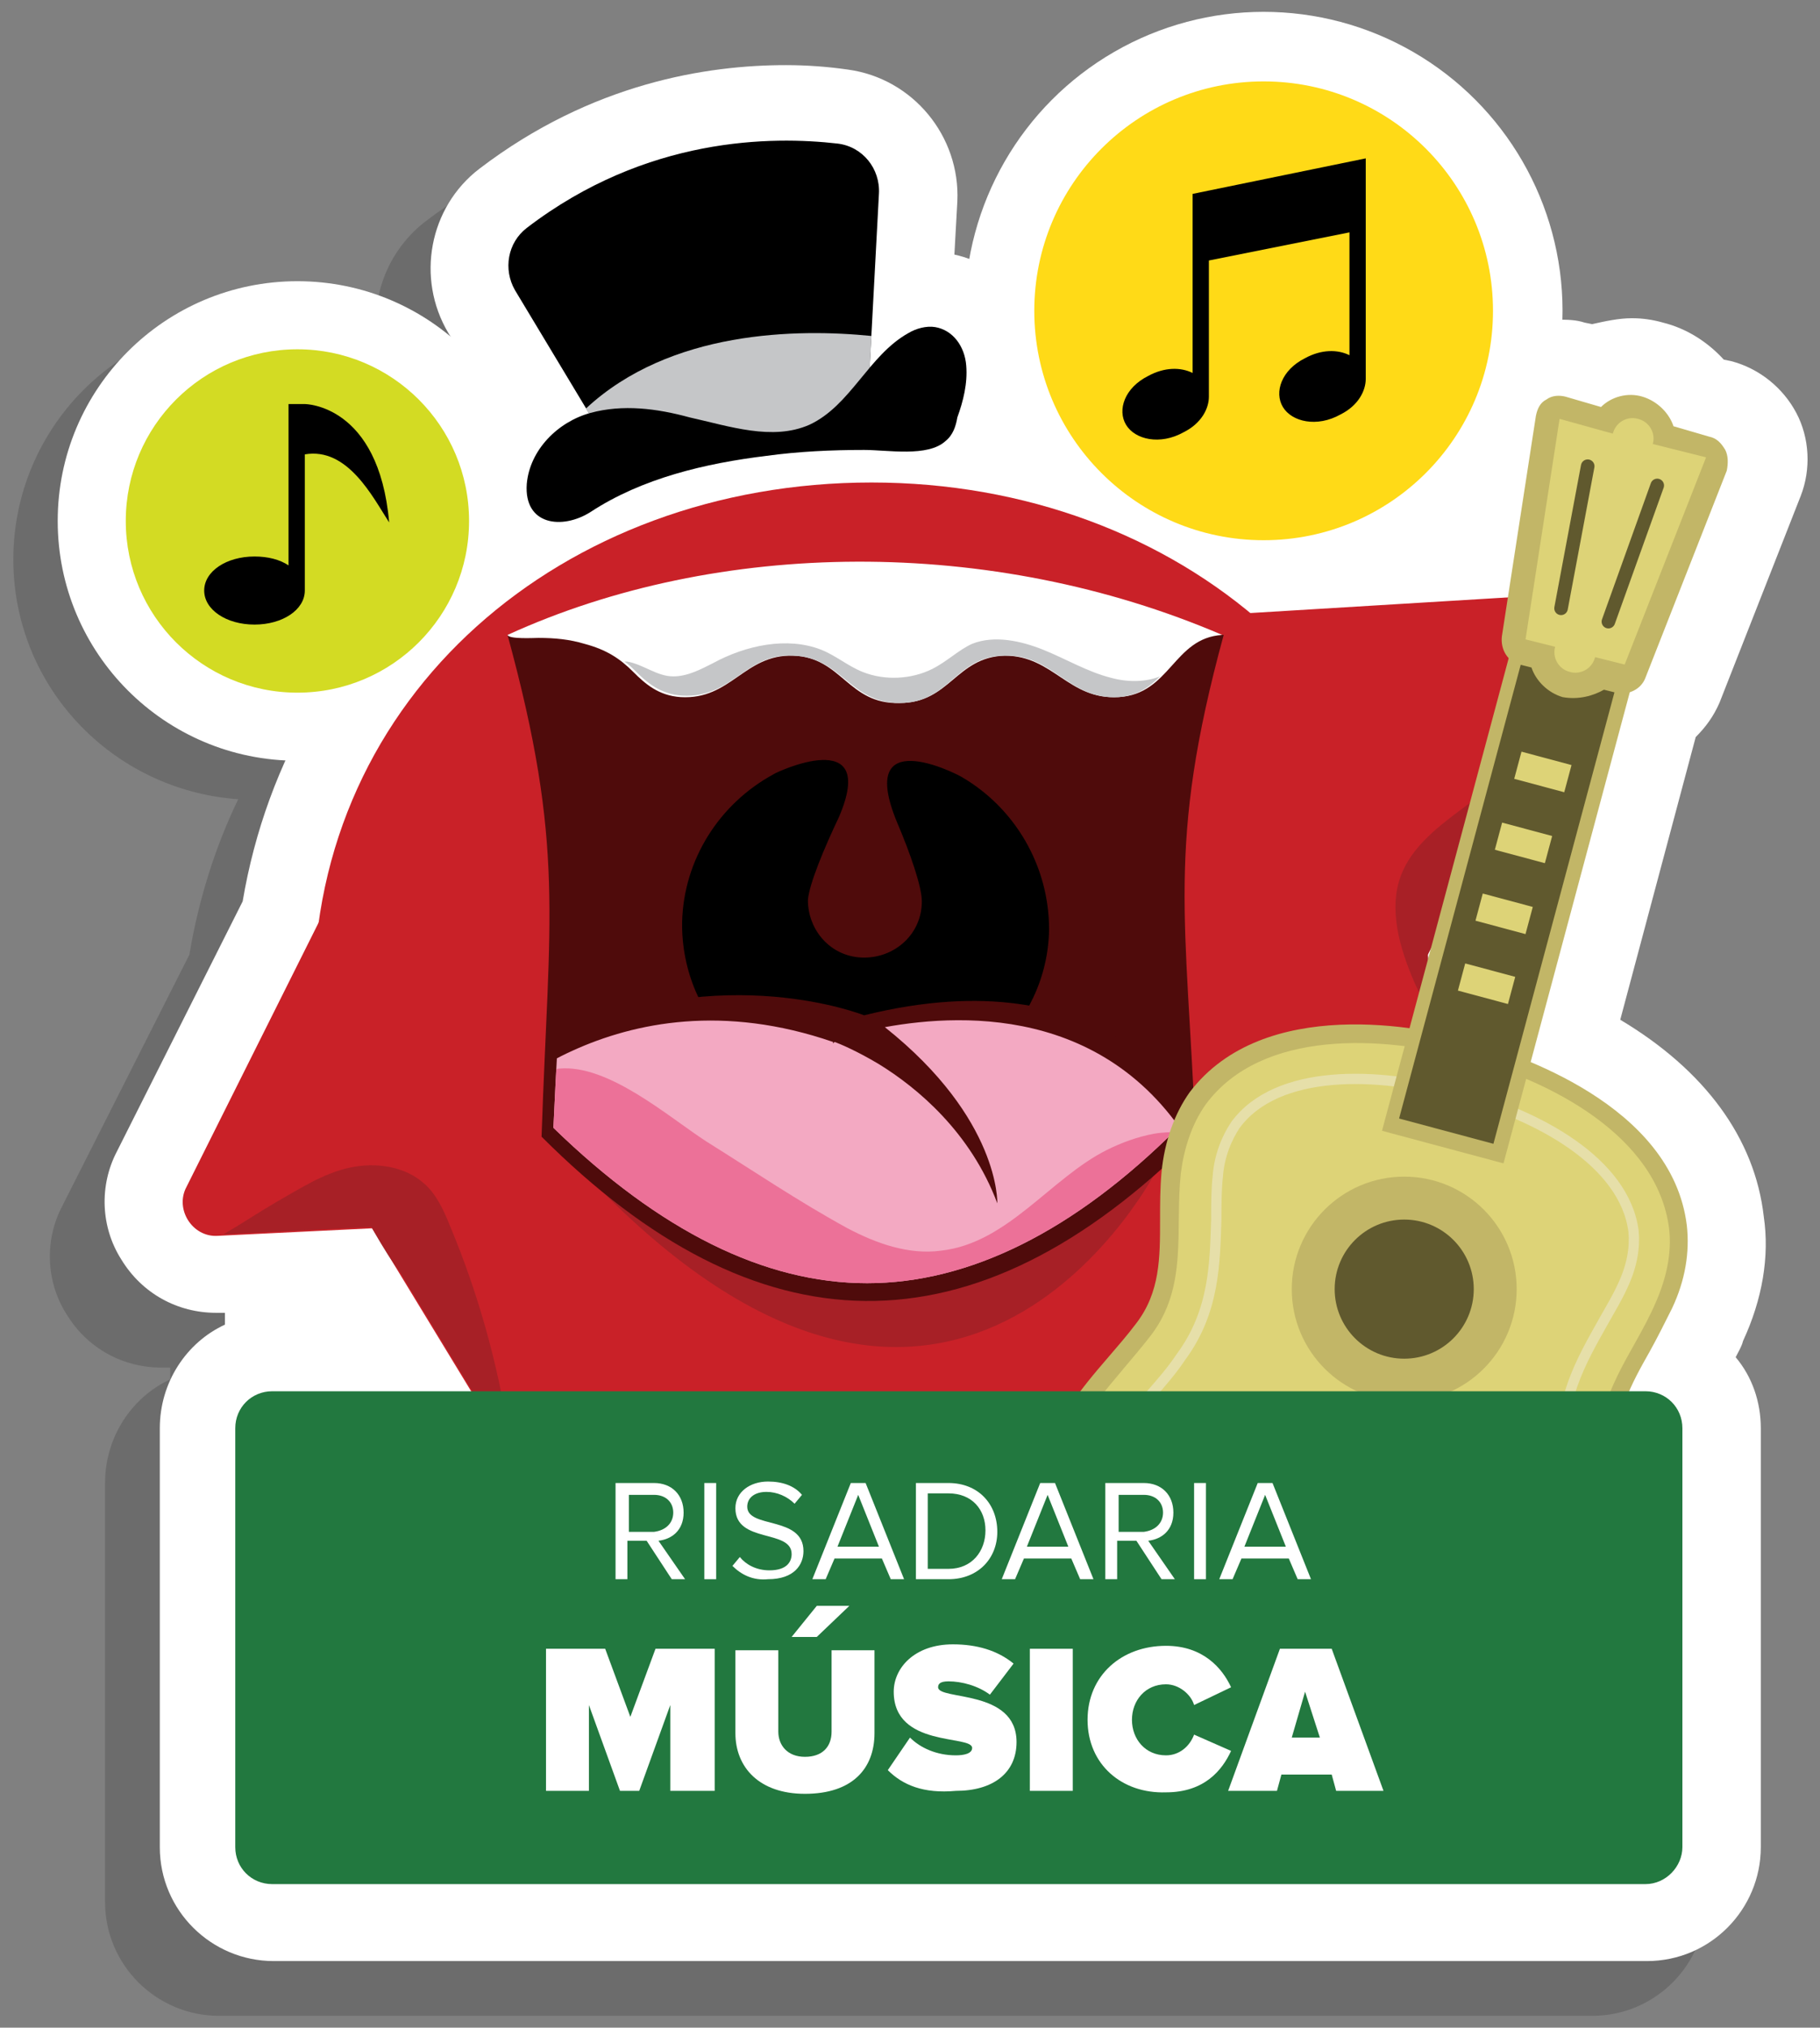 <?xml version="1.0" encoding="utf-8"?>
<!-- Generator: Adobe Illustrator 18.0.0, SVG Export Plug-In . SVG Version: 6.00 Build 0)  -->
<!DOCTYPE svg PUBLIC "-//W3C//DTD SVG 1.1//EN" "http://www.w3.org/Graphics/SVG/1.1/DTD/svg11.dtd">
<svg version="1.1" id="Layer_1" xmlns="http://www.w3.org/2000/svg" xmlns:xlink="http://www.w3.org/1999/xlink" x="0px" y="0px"
	 viewBox="0 0 123 137" enable-background="new 0 0 123 137" xml:space="preserve">
<rect x="0" y="0" width="123" height="137" fill="#808080" stroke="none"/>
<g>
	<g>
		<path opacity="0.2" fill="#221F1F" d="M112.4,51.2l5.5-14c0.7-1.8,0.6-3.9-0.3-5.6c-0.9-1.7-2.5-3-4.4-3.5l-0.5-0.1
			c-1.1-1.2-2.5-2.1-4.1-2.5c-0.7-0.2-1.4-0.3-2.1-0.3c-0.9,0-1.8,0.2-2.7,0.4l-0.5-0.1c-0.6-0.2-1.2-0.2-1.8-0.2
			c-1.3,0-2.6,0.4-3.8,1.1c-1.6,1.1-2.7,2.8-3,4.7l-1.2,8.2l-11.2,0.7c-4.7-3.5-10.1-6-16-7.4c0.4-1.3,0.7-2.9,0.5-4.8
			c-0.5-3.5-2.9-6.2-6.1-6.9l0.2-3.6c0.2-4.4-3-8.3-7.4-8.9C52.2,8.1,50.8,8,49.4,8c-5.3,0-13.1,1.2-20.7,7c-2.8,2.2-3.9,5.8-3,9.1
			c-2.5-1.6-5.4-2.5-8.6-2.5c-9,0-16.2,7.3-16.2,16.2c0,8.6,6.7,15.6,15.2,16.2c-1.6,3.3-2.7,6.9-3.3,10.5L4.2,81.5
			c-1.2,2.3-1.1,5.1,0.3,7.3c1.4,2.3,3.8,3.6,6.4,3.6c0.1,0,0.2,0,0.4,0l0.2,0v0.8c-2.6,1.2-4.4,3.9-4.4,7v28.3
			c0,4.3,3.5,7.7,7.7,7.7h92.8c4.3,0,7.7-3.5,7.7-7.7v-28.3c0-1.8-0.6-3.5-1.7-4.8c0.2-0.4,0.4-0.7,0.5-1.1c1.3-2.8,1.8-5.7,1.4-8.4
			c-0.6-5.3-4-9.9-9.7-13.3l5.1-19.1C111.6,52.9,112.1,52.1,112.4,51.2z"/>
		<path fill="#FFFFFF" d="M116.2,47.5l5.5-14c0.7-1.8,0.6-3.9-0.3-5.6c-0.9-1.7-2.5-3-4.4-3.5l-0.5-0.1c-1.1-1.2-2.5-2.1-4.1-2.5
			c-0.7-0.2-1.4-0.3-2.1-0.3c-0.9,0-1.8,0.2-2.7,0.4l-0.5-0.1c-0.6-0.2-1.2-0.2-1.8-0.2c-1.3,0-2.6,0.4-3.8,1.1
			c-1.6,1.1-2.7,2.8-3,4.7l-1.2,8.2l-11.2,0.7c-4.7-3.5-10.1-6-16-7.4c0.4-1.3,0.7-2.9,0.5-4.8c-0.5-3.5-2.9-6.2-6.1-6.9l0.2-3.6
			c0.2-4.4-3-8.3-7.4-8.9c-1.4-0.2-2.8-0.3-4.2-0.3c-5.3,0-13.1,1.2-20.7,7c-3.4,2.6-4.3,7.4-2.1,11.1l2.5,4.1
			c-1.4,1.7-2.3,3.7-2.4,5.8c-0.1,1.5,0.2,2.9,0.8,4.1c-0.2,0.1-0.3,0.3-0.5,0.4C23,42.9,18,51.4,16.4,60.9L7.9,77.8
			c-1.2,2.3-1.1,5.1,0.3,7.3c1.4,2.3,3.8,3.6,6.4,3.6c0.1,0,0.2,0,0.4,0l0.2,0v0.8c-2.6,1.2-4.4,3.9-4.4,7v28.3
			c0,4.3,3.5,7.7,7.7,7.7h92.8c4.3,0,7.7-3.5,7.7-7.7V96.5c0-1.8-0.6-3.5-1.7-4.8c0.2-0.4,0.4-0.7,0.5-1.1c1.3-2.8,1.8-5.7,1.4-8.4
			c-0.6-5.3-4-9.9-9.7-13.3l5.1-19.1C115.3,49.1,115.8,48.4,116.2,47.5z"/>
		<circle fill="#FFFFFF" cx="20.1" cy="35.2" r="16.2"/>
		<circle fill="#FFFFFF" cx="85.4" cy="21" r="20.2"/>
		<g>
			<path fill="#C92128" d="M22.3,60.8c0.8-1.6,4.6-4.3,5.5-2.8l6.7,10.4l6.7,10.4c0.9,1.5-0.1,3.4-1.8,3.5L27,82.9l-12.3,0.6
				c-1.7,0.1-2.9-1.8-2.1-3.3L22.3,60.8z"/>
			<path fill="#C92128" d="M104.6,40.2c1.9-0.1,3.1,1.8,2.3,3.5L101,55.5l-5.9,11.8c-0.8,1.7-3.2,1.8-4.2,0.2l-7.3-11l-7.3-11
				c-1-1.6,1.7-3.7,3.6-3.8L104.6,40.2z"/>
			<path fill="#C92128" d="M24.6,82.1c-1.1-1.8,3.4-3.9,5.5-3.9L46,84.4L61.2,84c2.1-0.1,3.5,2.2,2.5,4.1l-7.2,13.3l-7.2,13.3
				c-1,1.9-3.7,2-4.8,0.1L24.6,82.1z"/>
			<path fill="#C92128" d="M80.9,82.5c-1.8,0.7-2.3-0.4-4.2-0.4c-4.4,0-3.5,5-6.3,2.2L60.3,84c-2.1-0.1-3.5,2.2-2.5,4.1l7.2,13.3
				l7.2,13.3c1,1.9,3.7,2,4.8,0.1l16.4-33.3c-0.1,0-6,1.7-6.1,1.7C85.4,83.3,82.5,83,80.9,82.5z"/>
			<path fill="#C92128" d="M96.6,67.2c0,20.2-16.9,33.9-37.7,33.9c-20.8,0-37.7-13.7-37.7-33.9S38,32.6,58.9,32.6
				C79.7,32.6,96.6,47,96.6,67.2z"/>
			<path opacity="0.2" fill="#221F1F" d="M78.2,79c0,0-13.2,26-37.5,1.5l25.4-3.6L78.2,79z"/>
			<path fill="#4F0B0B" d="M34.3,42.9c0.9-0.1,1.7-0.3,2.5-0.7c0,0,0.1,0,0.1,0c2.3,0,4.1-0.9,6.2-1.5c0.8-0.2,1.6-0.4,2.4-0.6l0,0
				c0.3,0.1,1-0.1,1.2-0.1c3.3-0.3,6.7-0.2,10.1,0.1c2.1,0.2,4.1,0.4,6.1,0.7c0.1,0,0.1,0,0.2,0c0,0,0.1,0,0.1,0
				c0.4,0.1,0.9,0.1,1.3,0.2c1,0.1,2,0.3,3.1,0.4c2.4,0.3,4.8,0.7,7.1,1c0.5,0.1,1,0.1,1.5,0.2c0.2,0,1.1,0.1,1.1,0.1
				c1.5,0.2,2.7,0.3,4.4,0c0.3,0.1,0.6,0.2,1,0.2c-3.9,14.3-2.5,19.1-1.9,33.9c-15.1,15.1-29.7,14.5-44.2,0
				C37.1,61.9,38.2,57.2,34.3,42.9z"/>
			<path d="M52.3,52.3L52.3,52.3c0.1-0.1,7.1-3.4,4.4,2.9c-1,2.1-2,4.5-2.1,5.6c0,2.1,1.6,3.9,3.8,3.9c2.1,0,3.9-1.6,3.9-3.8
				c0-1-0.8-3.3-1.7-5.4c-2.7-6.6,3.9-3.3,4.4-3c3.6,2.1,5.9,6,5.9,10.3c-0.1,6.5-5.8,11.7-12.6,11.6c-6.8-0.1-12.3-5.5-12.2-12.1
				C46.2,58.1,48.6,54.3,52.3,52.3z"/>
			<path fill="#4F0B0B" d="M80.3,74.5c-0.2,0.2-5.4-10-21.9-5.9c0,0-9.5-3.8-20.6,1.3l-0.2,4.6l26.2,6.8l8.2-1.9l8.3-4.6"/>
			<g>
				<defs>
					<path id="SVGID_198_" d="M58.6,86.7c6.9,0,14-3.5,21-10.5c-0.1-2.6-0.3-4.9-0.4-7c-0.6-9.4-0.9-14.7,2.1-26
						c-6.8-4.2-14.6-6.4-22.7-6.4c-8,0-16,2.2-23.2,6.4c3.1,11.7,2.8,17.2,2.3,27.1c-0.1,1.8-0.2,3.7-0.3,5.9
						C44.6,83.2,51.7,86.7,58.6,86.7z"/>
				</defs>
				<clipPath id="SVGID_2_">
					<use xlink:href="#SVGID_198_"  overflow="visible"/>
				</clipPath>
				<path clip-path="url(#SVGID_2_)" fill="#F3A9C2" d="M81.4,79c-5.5-11-16.1-10.6-21.6-9.6c7.8,6.2,7.6,11.9,7.6,11.9
					c-1.8-4.8-5.4-7.8-8-9.4c-1.5-0.9-2.7-1.4-3-1.5l-0.1,0.1l0-0.1l0,0c-14.8-5.1-24,4.9-24.4,5.3c0.3-0.3,0.9-0.9,15.5,15.1
					C62.6,107.4,90.8,97.7,81.4,79z"/>
				<g clip-path="url(#SVGID_2_)">
					<path fill="#EC7198" d="M82.5,75.2c0.8,0.6,1.2,1.5,1.3,2.5c0.1,1-0.1,2-0.3,2.9c-0.4,2.2-0.9,4.4-2,6.3
						c-1.1,1.8-2.8,3.3-4.5,4.5c-4.6,3.1-10,4.9-15.5,5.3c-5.5,0.3-11.1-0.9-15.9-3.5c-2.7-1.5-5.1-3.3-7.4-5.3
						c-1.3-1.1-2.5-2.3-3.4-3.7c-0.9-1.4-1.4-3.2-1-4.8c0.6-2.6,1.4-7,4-7.2c3.3-0.3,7.3,3.2,9.9,4.9c3.2,2,6.3,4.1,9.6,5.9
						c1.9,1,4.1,1.8,6.3,1.5c4.5-0.5,7.4-4.9,11.2-6.8c1-0.5,2.1-0.9,3.2-1.1c1.1-0.2,2.3,0,3.3-0.4C81.6,76,82.4,75.1,82.5,75.2z"
						/>
				</g>
			</g>
			<g>
				<path fill="#FFFFFF" d="M82.6,42.9c-15.6-6.7-34.1-6.5-48.3,0l0,0c0.1,0.3,1.8,0.2,2.1,0.2c1.1,0,2.1,0.1,3.1,0.4
					c1.5,0.4,2.4,1,3.3,1.9c0.8,0.8,1.7,1.6,3.2,1.7c3.4,0.2,4.3-2.9,7.6-2.8c3.3,0.1,3.7,3.3,7.2,3.2c3.4,0,3.8-3.1,7.1-3.2
					c3.3,0,4.3,3,7.7,2.8C79.1,46.9,79.3,43.1,82.6,42.9z"/>
			</g>
			<path fill="#C5C6C8" d="M46.1,47c-1.5-0.1-2.4-0.9-3.2-1.7c-0.2-0.2-0.4-0.4-0.7-0.6c0.1,0,0.2,0,0.2,0c1.1,0.2,2,1,3.1,1
				c1,0,1.9-0.5,2.7-0.9c2.2-1.2,5-1.8,7.3-0.9c1,0.4,1.8,1.1,2.8,1.5c1.5,0.6,3.3,0.5,4.7-0.2c1-0.5,1.8-1.3,2.7-1.7
				c1.5-0.6,3.3-0.2,4.8,0.4c1.5,0.6,3,1.5,4.6,1.9c1.1,0.3,2.3,0.3,3.3-0.1c-0.7,0.7-1.5,1.3-2.8,1.4c-3.4,0.2-4.4-2.9-7.7-2.8
				c-3.3,0-3.7,3.2-7.1,3.2c-3.4,0-3.9-3.1-7.2-3.2C50.4,44.1,49.5,47.2,46.1,47z"/>
			<path opacity="0.2" fill="#221F1F" d="M30.4,82.8c-0.4-1-0.9-2.1-1.7-2.8c-1.3-1.2-3.3-1.5-5.1-1.1c-1.8,0.4-3.3,1.4-4.9,2.3
				c-1.2,0.7-2.4,1.5-3.6,2.2l10-0.5c0.6,1.1,1.2,2.1,1.9,3l7.6,12.5C33.9,93.1,32.5,87.8,30.4,82.8z"/>
			<g>
				<path d="M93.3,81.7L93.3,81.7c0.6-1.1,1-2.2,1.4-3.3c-2.5,2.5-4.5,5.7-6.5,8.7c-2.3,3.4-4.8,7-8.4,9.2
					c-5.4,3.2-9.5-0.8-14.7-1.8c-3.8-0.7-8,0.3-11.1,2.7c-3.3,2.7-3.9,7.5-5.5,11.2c-0.6,1.4-1.5,2.8-2.9,3.3
					c-1.1,0.4-2.2,0.2-3.3-0.3l2.1,3.5c1.1,1.8,3.8,1.7,4.8-0.1l7.2-13.3l0.2-0.3c0.7,0,1.5,0.1,2.2,0.1c1.9,0,3.9-0.1,5.7-0.4
					l0.3,0.6l7.2,13.3c1,1.9,3.7,2,4.8,0.1l16.3-33C93.3,81.8,93.3,81.8,93.3,81.7z"/>
			</g>
			<g opacity="0.2">
				<path fill="#221F1F" d="M103.1,51.4c-1.5,1.1-3,2.3-4.5,3.4c-1.6,1.2-3.2,2.5-3.9,4.3c-0.9,2.3-0.1,5,0.9,7.3
					c0.3,0.7,0.7,1.3,1,2c0-0.4,0-0.7,0-1.1c0-0.9,0-1.9-0.1-2.8l4.5-8.9L103.1,51.4z"/>
			</g>
			<g>
				<path d="M58.6,28.1l0.8-15c0.1-1.7-1.1-3.2-2.8-3.4c-4.4-0.5-12.9-0.5-21,5.7c-1.3,1-1.6,2.8-0.8,4.2l7.7,12.8L58.6,28.1z"/>
				<path fill="#C5C6C8" d="M39.6,27.6c5.7-5.3,14.3-5.4,19.3-4.9l-0.3,5.4l-1.8,0.5l-14.3,3.7L39.6,27.6z"/>
				<g>
					<path d="M63.2,22.1c-0.6-0.1-1.3,0.1-1.8,0.4c-2.7,1.5-3.9,4.9-6.7,6.2c-2.5,1.1-5.4,0.1-8.1-0.5c-2.2-0.6-4.5-0.9-6.7-0.3
						c-2.2,0.6-4.1,2.5-4.3,4.8c-0.2,2.8,2.4,3.1,4.3,1.9c3.5-2.3,7.8-3.3,11.9-3.8c2.2-0.3,4.4-0.4,6.6-0.4c1.6,0,4.3,0.5,5.5-0.6
						c0.5-0.4,0.7-1,0.8-1.6c0.4-1.1,0.7-2.3,0.6-3.5C65.2,23.4,64.4,22.3,63.2,22.1z"/>
				</g>
			</g>
		</g>
		<g>
			<path fill="#C2B667" d="M85.7,121.9c-6-1.6-11.3-5.7-14-11c-1.8-3.6-2.4-7.7-1.4-11.5c0.8-3.2,2.7-5.5,4.6-7.7
				c0.6-0.7,1.3-1.5,1.9-2.3c1.6-2.1,1.6-4.4,1.6-7c0-1,0-2.1,0.1-3.2c0.2-2.1,0.9-4,1.9-5.4c5-6.6,15.8-4.4,18.9-3.5
				S113,74.6,114,82.8c0.2,1.8-0.1,3.7-1,5.6c-0.5,1-1,2-1.5,2.9c-1.3,2.3-2.4,4.3-2.1,6.9c0.1,1,0.3,2,0.5,2.9
				c0.5,2.9,1.1,5.9,0.2,9c-2.6,8.9-12.7,13.3-21,12.4C87.9,122.4,86.8,122.2,85.7,121.9L85.7,121.9z"/>
			<path fill="#DDD377" d="M108.2,98.4c-0.5-4.1,2.2-6.9,3.7-10.4c0.7-1.6,1.1-3.3,0.9-5c-0.8-6.3-8.1-10-13.7-11.5
				c-5.6-1.5-13.8-2-17.6,3.1c-1,1.4-1.5,3.1-1.7,4.7c-0.4,3.8,0.5,7.6-2,10.9c-2.4,3.1-5.3,5.7-6.3,9.6c-0.9,3.5-0.3,7.3,1.3,10.6
				c3.1,6,9.5,10.2,16.3,11c8.2,0.9,17.4-3.5,19.7-11.5C109.9,105.9,108.6,102.2,108.2,98.4z"/>
			<path fill="none" stroke="#E6DFA9" stroke-width="0.695" stroke-miterlimit="10" d="M86.7,118.3c-5-1.3-9.4-4.8-11.6-9.1
				c-1.4-2.8-1.8-6-1.1-8.8c0.6-2.3,2.1-4.1,3.8-6.2c0.7-0.8,1.4-1.6,2-2.5c2.3-3.1,2.3-6.4,2.4-9.3c0-1,0-2,0.1-2.9
				c0.1-1.4,0.6-2.6,1.2-3.5c2.8-3.8,9.6-3.6,15-2.1c5.4,1.4,11.3,4.6,11.9,9.3c0.1,1.1-0.1,2.3-0.7,3.6c-0.4,0.9-0.9,1.7-1.4,2.6
				c-1.4,2.5-3.1,5.4-2.6,9.2c0.1,1.1,0.3,2.1,0.5,3.1c0.5,2.7,0.9,5,0.2,7.3c-2,7-10.2,10.4-17,9.7
				C88.5,118.7,87.6,118.5,86.7,118.3L86.7,118.3z"/>
			<circle fill="#C2B667" cx="94.9" cy="87.1" r="7.6"/>
			<circle fill="#60592E" cx="94.9" cy="87.1" r="4.7"/>
			
				<rect x="79.8" y="106.5" transform="matrix(0.966 0.259 -0.259 0.966 31.06 -19.54)" fill="#60592E" width="19.8" height="3.1"/>
			
				<rect x="80.6" y="107.3" transform="matrix(0.966 0.259 -0.259 0.966 31.06 -19.54)" fill="#C2B667" width="18.2" height="1.6"/>
			
				<rect x="97.9" y="42.2" transform="matrix(0.966 0.259 -0.259 0.966 19.056 -24.399)" fill="#C2B667" width="8.5" height="35.9"/>
			
				<rect x="98.8" y="43.3" transform="matrix(0.966 0.259 -0.259 0.966 19.056 -24.399)" fill="#60592E" width="6.6" height="33.7"/>
			
				<rect x="102.5" y="51.2" transform="matrix(0.966 0.259 -0.259 0.966 17.072 -25.221)" fill="#DDD377" width="3.5" height="1.9"/>
			
				<rect x="101.2" y="56" transform="matrix(0.966 0.259 -0.259 0.966 18.262 -24.728)" fill="#DDD377" width="3.5" height="1.9"/>
			
				<rect x="99.9" y="60.8" transform="matrix(0.966 0.259 -0.259 0.966 19.452 -24.236)" fill="#DDD377" width="3.5" height="1.9"/>
			
				<rect x="98.7" y="65.5" transform="matrix(0.966 0.259 -0.259 0.966 20.642 -23.742)" fill="#DDD377" width="3.5" height="1.9"/>
			<g>
				<path fill="#C2B667" d="M105.6,47.1c-1-0.3-1.8-1.1-2.1-2l-0.8-0.2c-0.8-0.2-1.3-1-1.2-1.9l2.3-14.9c0.1-0.5,0.3-0.9,0.7-1.1
					c0.4-0.3,0.9-0.3,1.3-0.2l2.4,0.7c0.7-0.7,1.8-1,2.8-0.7c1,0.3,1.8,1.1,2.1,2l2.4,0.7c0.5,0.1,0.8,0.4,1.1,0.9
					c0.2,0.4,0.2,0.9,0.1,1.4l-5.5,14c-0.3,0.8-1.2,1.2-2,1l-0.8-0.2C107.7,47,106.7,47.3,105.6,47.1z"/>
				<path fill="#DDD377" d="M111.7,30c0.2-0.7-0.2-1.5-1-1.7c-0.7-0.2-1.5,0.2-1.7,1l-3.6-1l-2.3,14.9l2,0.5c-0.2,0.7,0.2,1.5,1,1.7
					c0.7,0.2,1.5-0.2,1.7-1l2,0.5l5.5-14L111.7,30z"/>
				<g>
					
						<line fill="none" stroke="#60592E" stroke-width="0.918" stroke-linecap="round" stroke-miterlimit="10" x1="107.3" y1="31.5" x2="105.5" y2="41.1"/>
					
						<line fill="none" stroke="#60592E" stroke-width="0.918" stroke-linecap="round" stroke-miterlimit="10" x1="112" y1="32.8" x2="108.7" y2="42"/>
				</g>
			</g>
		</g>
		<g>
			<path fill="#22783F" d="M111.2,127.3H18.4c-1.4,0-2.5-1.1-2.5-2.5V96.5c0-1.4,1.1-2.5,2.5-2.5h92.8c1.4,0,2.5,1.1,2.5,2.5v28.3
				C113.7,126.1,112.6,127.3,111.2,127.3z"/>
			<g>
				<path fill="#FFFFFF" d="M45.3,121v-5.8l-2.1,5.8h-1.3l-2.1-5.8v5.8h-2.9v-9.6h4l1.7,4.6l1.7-4.6h4v9.6H45.3z"/>
				<path fill="#FFFFFF" d="M49.7,117.1v-5.6h2.9v5.5c0,0.9,0.6,1.7,1.8,1.7c1.2,0,1.8-0.7,1.8-1.7v-5.5h2.9v5.6
					c0,2.4-1.5,4.1-4.7,4.1C51.3,121.2,49.7,119.4,49.7,117.1z M55.2,110.6h-1.7l1.7-2.1h2.2L55.2,110.6z"/>
				<path fill="#FFFFFF" d="M60,119.6l1.5-2.2c0.7,0.7,1.8,1.2,3.1,1.2c0.5,0,1.1-0.1,1.1-0.5c0-0.9-5.3,0-5.3-3.8
					c0-1.6,1.4-3.2,4-3.2c1.6,0,3,0.4,4.1,1.3l-1.6,2.1c-0.8-0.6-1.9-0.9-2.8-0.9c-0.6,0-0.7,0.2-0.7,0.4c0,0.9,5.3,0.1,5.3,3.7
					c0,2.1-1.6,3.3-4.1,3.3C62.4,121.2,61,120.6,60,119.6z"/>
				<path fill="#FFFFFF" d="M69.6,121v-9.6h2.9v9.6H69.6z"/>
				<path fill="#FFFFFF" d="M73.5,116.2c0-3,2.3-5,5.3-5c2.5,0,3.8,1.5,4.4,2.8l-2.5,1.2c-0.2-0.7-1-1.4-1.9-1.4
					c-1.4,0-2.3,1.1-2.3,2.4c0,1.3,0.9,2.4,2.3,2.4c0.9,0,1.6-0.6,1.9-1.4l2.5,1.1c-0.6,1.3-1.8,2.8-4.4,2.8
					C75.8,121.2,73.5,119.2,73.5,116.2z"/>
				<path fill="#FFFFFF" d="M90.3,121l-0.3-1.1h-3.4l-0.3,1.1h-3.3l3.5-9.6H90l3.5,9.6H90.3z M88.2,114.3l-0.9,3.1h1.9L88.2,114.3z"
					/>
			</g>
			<g>
				<path fill="#FFFFFF" d="M45.4,106.7l-1.7-2.6h-1.3v2.6h-0.8v-6.5h2.6c1.2,0,2,0.8,2,2c0,1.2-0.8,1.8-1.7,1.9l1.8,2.6H45.4z
					 M45.5,102.2c0-0.7-0.5-1.2-1.3-1.2h-1.7v2.5h1.7C45,103.4,45.5,102.9,45.5,102.2z"/>
				<path fill="#FFFFFF" d="M47.6,106.7v-6.5h0.8v6.5H47.6z"/>
				<path fill="#FFFFFF" d="M49.5,105.8l0.5-0.6c0.4,0.5,1.1,0.9,2,0.9c1.2,0,1.5-0.6,1.5-1.1c0-1.7-3.8-0.7-3.8-3.1
					c0-1.1,1-1.8,2.2-1.8c1,0,1.8,0.3,2.3,0.9l-0.5,0.6c-0.5-0.5-1.2-0.8-1.9-0.8c-0.8,0-1.3,0.4-1.3,1c0,1.5,3.8,0.6,3.8,3
					c0,0.9-0.6,1.9-2.4,1.9C50.9,106.8,50.1,106.4,49.5,105.8z"/>
				<path fill="#FFFFFF" d="M60.2,106.7l-0.6-1.4h-3.2l-0.6,1.4h-0.9l2.6-6.5h1l2.6,6.5H60.2z M58,101l-1.4,3.5h2.8L58,101z"/>
				<path fill="#FFFFFF" d="M61.9,106.7v-6.5h2.2c2,0,3.3,1.4,3.3,3.3c0,1.8-1.3,3.2-3.3,3.2H61.9z M66.6,103.4
					c0-1.4-0.9-2.5-2.5-2.5h-1.4v5.1h1.4C65.7,106,66.6,104.8,66.6,103.4z"/>
				<path fill="#FFFFFF" d="M73,106.7l-0.6-1.4h-3.2l-0.6,1.4h-0.9l2.6-6.5h1l2.6,6.5H73z M70.8,101l-1.4,3.5h2.8L70.8,101z"/>
				<path fill="#FFFFFF" d="M78.5,106.7l-1.7-2.6h-1.3v2.6h-0.8v-6.5h2.6c1.2,0,2,0.8,2,2c0,1.2-0.8,1.8-1.7,1.9l1.8,2.6H78.5z
					 M78.6,102.2c0-0.7-0.5-1.2-1.3-1.2h-1.7v2.5h1.7C78.1,103.4,78.6,102.9,78.6,102.2z"/>
				<path fill="#FFFFFF" d="M80.7,106.7v-6.5h0.8v6.5H80.7z"/>
				<path fill="#FFFFFF" d="M87.7,106.7l-0.6-1.4h-3.2l-0.6,1.4h-0.9l2.6-6.5h1l2.6,6.5H87.7z M85.5,101l-1.4,3.5h2.8L85.5,101z"/>
			</g>
		</g>
	</g>
	<circle fill="#FFDA17" cx="85.4" cy="21" r="15.5"/>
	<g>
		<g>
			<path d="M80.6,13.1v12.1c-0.8-0.4-1.9-0.4-3,0.2c-1.6,0.8-2.1,2.3-1.5,3.3c0.6,1,2.3,1.4,3.9,0.5c1.2-0.6,1.7-1.6,1.7-2.4v-9.2
				l9.5-1.9V24c-0.8-0.4-1.9-0.4-3,0.2c-1.6,0.8-2.1,2.3-1.5,3.3c0.6,1,2.3,1.4,3.9,0.5c1.2-0.6,1.7-1.6,1.7-2.4V10.7L80.6,13.1z
				 M80.6,13.1"/>
		</g>
	</g>
	<circle fill="#D3DB23" cx="20.1" cy="35.2" r="11.6"/>
	<g>
		<g>
			<path fill="#FFFFFF" d="M16.6,29.4"/>
		</g>
	</g>
	<g>
		<path d="M20.6,27.3h-1.1v10.9c-0.6-0.4-1.4-0.6-2.3-0.6c-1.9,0-3.4,1-3.4,2.3c0,1.3,1.5,2.3,3.4,2.3c1.9,0,3.4-1,3.4-2.3v-9.2
			c2.9-0.5,4.6,2.9,5.7,4.6C25.6,27.3,20.6,27.3,20.6,27.3L20.6,27.3z M20.6,27.3"/>
	</g>
</g>
</svg>
